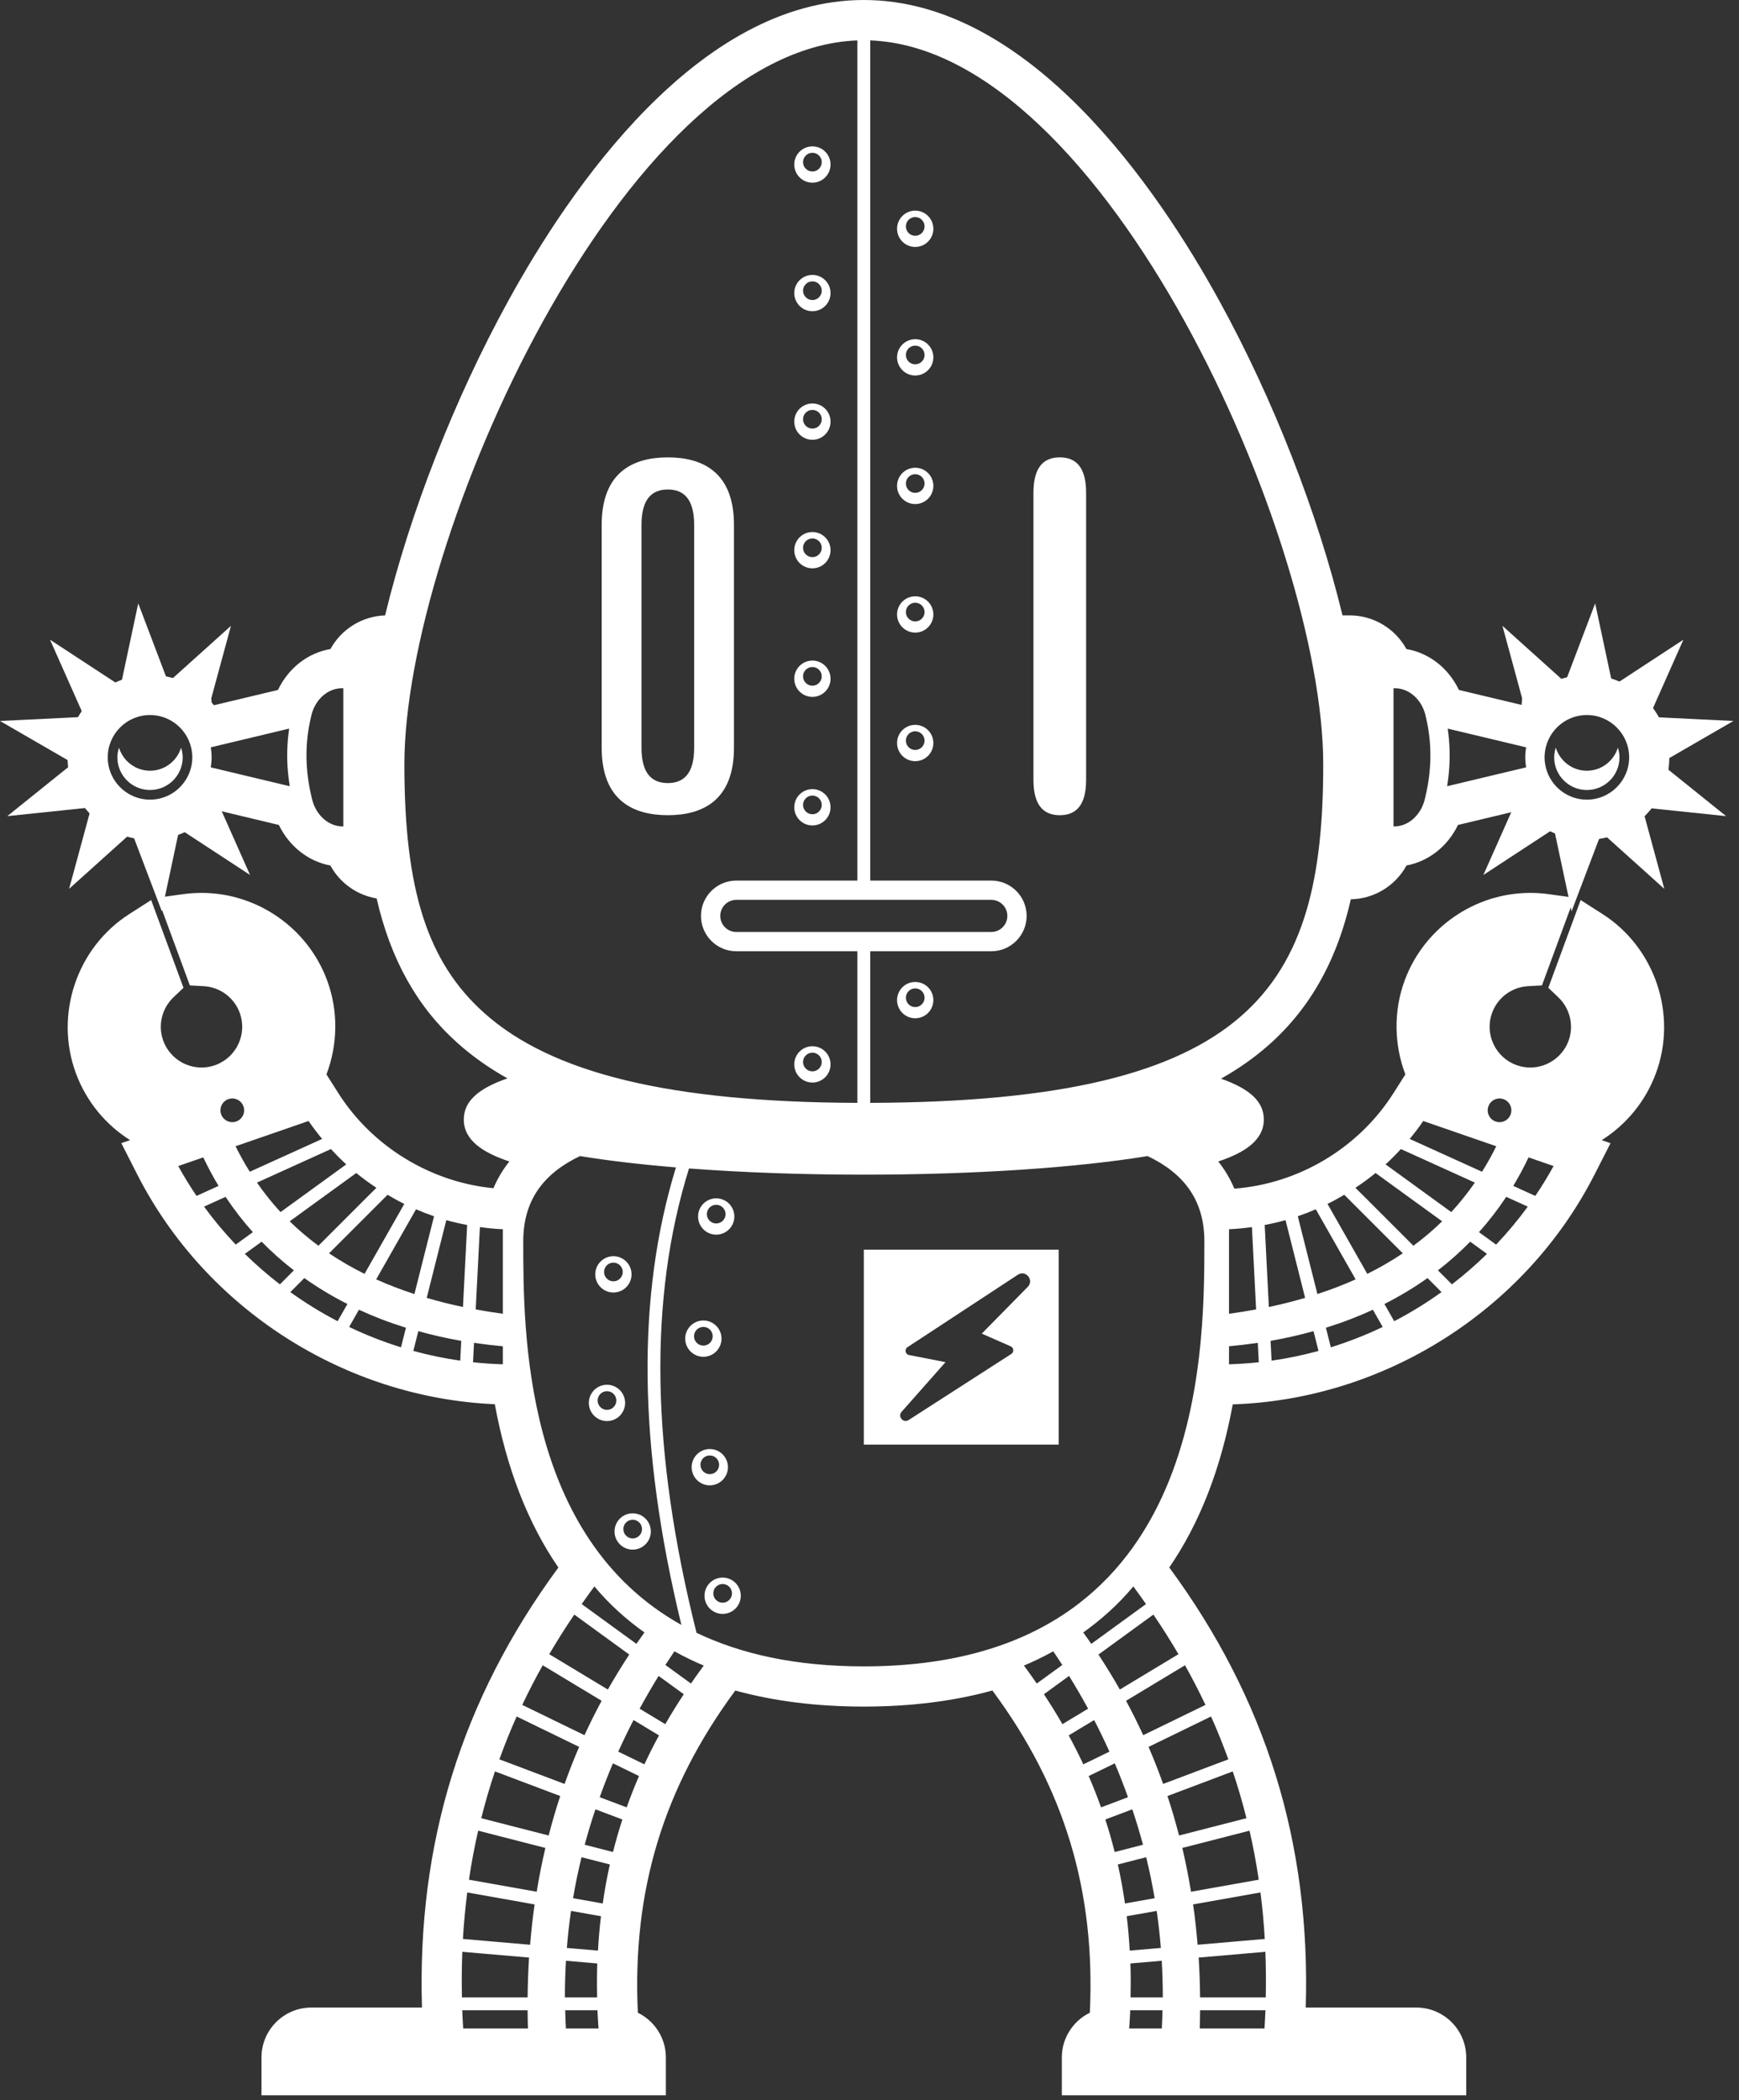 <?xml version="1.0" encoding="UTF-8"?>
<svg width="217px" height="262px" viewBox="0 0 217 262" version="1.1" xmlns="http://www.w3.org/2000/svg" xmlns:xlink="http://www.w3.org/1999/xlink">
    <rect x="0" y="0" width="217" height="262" fill="#333333" stroke="none"/>
    <!-- Generator: Sketch 59.1 (86144) - https://sketch.com -->
    <title>Hallebot white</title>
    <desc>Created with Sketch.</desc>
    <g id="Hallebot-white" stroke="none" stroke-width="1" fill="none" fill-rule="evenodd">
        <g id="Group" fill="#FFFFFF">
            <path d="M27.399,100.593 L31.202,109.147 L22.389,103.38 L20.193,113.68 L16.454,103.835 L8.623,110.877 L11.385,100.714 L0.909,101.809 L9.118,95.21 L-3.4283687e-13,89.938 L10.52,89.424 L6.242,79.8 L15.055,85.568 L17.25,75.267 L20.989,85.113 L28.821,78.07 L26.366,87.105 L26.5,88.851 C16.833,87.617 12,89.333 12,94 C12,98.667 17.133,100.864 27.399,100.593 Z" id="Fill-32"></path>
            <path d="M189.936,87.105 L187.481,78.07 L195.313,85.113 L199.052,75.267 L201.248,85.568 L210.06,79.8 L205.782,89.424 L216.302,89.938 L207.184,95.21 L215.392,101.809 L204.917,100.714 L207.679,110.877 L199.847,103.835 L196.109,113.681 L193.914,103.38 L185.101,109.147 L188.904,100.593 C199.635,101.864 205,99.833 205,94.5 C205,89.167 199.928,87.359 189.785,89.077 L189.936,87.105 Z" id="Fill-33"></path>
            <path d="M22.596,93.271 C22.079,94.929 20.548,96.144 18.721,96.144 C16.896,96.144 15.365,94.929 14.848,93.271 C14.729,93.654 14.646,94.052 14.646,94.474 C14.646,96.721 16.474,98.549 18.721,98.549 C20.97,98.549 22.798,96.721 22.798,94.474 C22.798,94.052 22.715,93.654 22.596,93.271" id="Fill-36"></path>
            <path d="M198.013,98.55 C200.26,98.55 202.088,96.722 202.088,94.474 C202.088,94.053 202.005,93.654 201.886,93.272 C201.369,94.929 199.838,96.145 198.013,96.145 C196.187,96.145 194.656,94.929 194.138,93.272 C194.019,93.654 193.937,94.053 193.937,94.474 C193.937,96.722 195.765,98.55 198.013,98.55" id="Fill-37"></path>
            <path d="M101.375,19.061 C102.019,19.061 102.541,19.582 102.541,20.227 C102.541,20.87 102.019,21.392 101.375,21.392 C100.731,21.392 100.209,20.87 100.209,20.227 C100.209,19.582 100.731,19.061 101.375,19.061 M101.375,22.788 C102.625,22.788 103.639,21.773 103.639,20.523 C103.639,19.273 102.625,18.259 101.375,18.259 C100.125,18.259 99.111,19.273 99.111,20.523 C99.111,21.773 100.125,22.788 101.375,22.788" id="Fill-38"></path>
            <path d="M101.375,35.097 C102.019,35.097 102.541,35.619 102.541,36.263 C102.541,36.907 102.019,37.428 101.375,37.428 C100.731,37.428 100.209,36.907 100.209,36.263 C100.209,35.619 100.731,35.097 101.375,35.097 M101.375,38.824 C102.625,38.824 103.639,37.81 103.639,36.559 C103.639,35.309 102.625,34.295 101.375,34.295 C100.125,34.295 99.111,35.309 99.111,36.559 C99.111,37.81 100.125,38.824 101.375,38.824" id="Fill-39"></path>
            <path d="M114.204,27.078 C114.848,27.078 115.37,27.601 115.37,28.244 C115.37,28.889 114.848,29.41 114.204,29.41 C113.56,29.41 113.039,28.889 113.039,28.244 C113.039,27.601 113.56,27.078 114.204,27.078 M114.204,30.805 C115.455,30.805 116.469,29.791 116.469,28.541 C116.469,27.291 115.455,26.276 114.204,26.276 C112.953,26.276 111.939,27.291 111.939,28.541 C111.939,29.791 112.953,30.805 114.204,30.805" id="Fill-40"></path>
            <path d="M101.375,51.133 C102.019,51.133 102.541,51.654 102.541,52.299 C102.541,52.942 102.019,53.464 101.375,53.464 C100.731,53.464 100.209,52.942 100.209,52.299 C100.209,51.654 100.731,51.133 101.375,51.133 M101.375,54.86 C102.625,54.86 103.639,53.846 103.639,52.595 C103.639,51.345 102.625,50.331 101.375,50.331 C100.125,50.331 99.111,51.345 99.111,52.595 C99.111,53.846 100.125,54.86 101.375,54.86" id="Fill-41"></path>
            <path d="M114.204,43.115 C114.848,43.115 115.37,43.636 115.37,44.281 C115.37,44.924 114.848,45.446 114.204,45.446 C113.56,45.446 113.039,44.924 113.039,44.281 C113.039,43.636 113.56,43.115 114.204,43.115 M114.204,46.842 C115.455,46.842 116.469,45.828 116.469,44.577 C116.469,43.327 115.455,42.313 114.204,42.313 C112.953,42.313 111.939,43.327 111.939,44.577 C111.939,45.828 112.953,46.842 114.204,46.842" id="Fill-42"></path>
            <path d="M101.375,67.169 C102.019,67.169 102.541,67.69 102.541,68.335 C102.541,68.978 102.019,69.5 101.375,69.5 C100.731,69.5 100.209,68.978 100.209,68.335 C100.209,67.69 100.731,67.169 101.375,67.169 M101.375,70.896 C102.625,70.896 103.639,69.882 103.639,68.631 C103.639,67.381 102.625,66.367 101.375,66.367 C100.125,66.367 99.111,67.381 99.111,68.631 C99.111,69.882 100.125,70.896 101.375,70.896" id="Fill-43"></path>
            <path d="M114.204,59.151 C114.848,59.151 115.37,59.672 115.37,60.317 C115.37,60.96 114.848,61.482 114.204,61.482 C113.56,61.482 113.039,60.96 113.039,60.317 C113.039,59.672 113.56,59.151 114.204,59.151 M114.204,62.878 C115.455,62.878 116.469,61.864 116.469,60.613 C116.469,59.363 115.455,58.349 114.204,58.349 C112.953,58.349 111.939,59.363 111.939,60.613 C111.939,61.864 112.953,62.878 114.204,62.878" id="Fill-44"></path>
            <path d="M101.375,83.206 C102.019,83.206 102.541,83.727 102.541,84.371 C102.541,85.014 102.019,85.537 101.375,85.537 C100.731,85.537 100.209,85.014 100.209,84.371 C100.209,83.727 100.731,83.206 101.375,83.206 M101.375,86.933 C102.625,86.933 103.639,85.918 103.639,84.668 C103.639,83.418 102.625,82.403 101.375,82.403 C100.125,82.403 99.111,83.418 99.111,84.668 C99.111,85.918 100.125,86.933 101.375,86.933" id="Fill-45"></path>
            <path d="M114.204,75.187 C114.848,75.187 115.37,75.708 115.37,76.353 C115.37,76.996 114.848,77.518 114.204,77.518 C113.56,77.518 113.039,76.996 113.039,76.353 C113.039,75.708 113.56,75.187 114.204,75.187 M114.204,78.914 C115.455,78.914 116.469,77.9 116.469,76.649 C116.469,75.399 115.455,74.385 114.204,74.385 C112.953,74.385 111.939,75.399 111.939,76.649 C111.939,77.9 112.953,78.914 114.204,78.914" id="Fill-46"></path>
            <path d="M101.375,99.242 C102.019,99.242 102.541,99.764 102.541,100.408 C102.541,101.051 102.019,101.573 101.375,101.573 C100.731,101.573 100.209,101.051 100.209,100.408 C100.209,99.764 100.731,99.242 101.375,99.242 M101.375,102.969 C102.625,102.969 103.639,101.955 103.639,100.704 C103.639,99.454 102.625,98.44 101.375,98.44 C100.125,98.44 99.111,99.454 99.111,100.704 C99.111,101.955 100.125,102.969 101.375,102.969" id="Fill-47"></path>
            <path d="M114.204,93.555 C113.56,93.555 113.039,93.033 113.039,92.389 C113.039,91.746 113.56,91.224 114.204,91.224 C114.848,91.224 115.37,91.746 115.37,92.389 C115.37,93.033 114.848,93.555 114.204,93.555 M114.204,90.422 C112.953,90.422 111.939,91.436 111.939,92.686 C111.939,93.937 112.953,94.951 114.204,94.951 C115.455,94.951 116.469,93.937 116.469,92.686 C116.469,91.436 115.455,90.422 114.204,90.422" id="Fill-48"></path>
            <path d="M101.375,133.645 C100.731,133.645 100.209,133.123 100.209,132.479 C100.209,131.836 100.731,131.314 101.375,131.314 C102.019,131.314 102.541,131.836 102.541,132.479 C102.541,133.123 102.019,133.645 101.375,133.645 M101.375,130.512 C100.125,130.512 99.111,131.526 99.111,132.776 C99.111,134.027 100.125,135.041 101.375,135.041 C102.625,135.041 103.639,134.027 103.639,132.776 C103.639,131.526 102.625,130.512 101.375,130.512" id="Fill-49"></path>
            <path d="M114.204,125.627 C113.56,125.627 113.039,125.105 113.039,124.461 C113.039,123.818 113.56,123.296 114.204,123.296 C114.848,123.296 115.37,123.818 115.37,124.461 C115.37,125.105 114.848,125.627 114.204,125.627 M114.204,122.494 C112.953,122.494 111.939,123.508 111.939,124.758 C111.939,126.009 112.953,127.023 114.204,127.023 C115.455,127.023 116.469,126.009 116.469,124.758 C116.469,123.508 115.455,122.494 114.204,122.494" id="Fill-50"></path>
            <path d="M86.62,93.276 C86.62,96.481 85.338,97.683 83.335,97.683 C81.33,97.683 80.049,96.481 80.049,93.276 L80.049,65.471 C80.049,62.266 81.33,61.063 83.335,61.063 C85.338,61.063 86.62,62.266 86.62,65.471 L86.62,93.276 Z M91.588,93.276 L91.588,65.471 C91.588,58.819 87.581,57.056 83.335,57.056 C79.088,57.056 75.081,58.819 75.081,65.471 L75.081,93.276 C75.081,99.927 79.088,101.69 83.335,101.69 C87.581,101.69 91.588,99.927 91.588,93.276 L91.588,93.276 Z" id="Fill-51"></path>
            <path d="M132.245,101.692 C134.248,101.692 135.53,100.49 135.53,97.285 L135.53,61.462 C135.53,58.256 134.248,57.054 132.245,57.054 C130.241,57.054 128.959,58.256 128.959,61.462 L128.959,97.285 C128.959,100.49 130.241,101.692 132.245,101.692" id="Fill-52"></path>
            <path d="M76.543,157.506 C77.187,157.506 77.709,158.028 77.709,158.672 C77.709,159.315 77.187,159.837 76.543,159.837 C75.899,159.837 75.377,159.315 75.377,158.672 C75.377,158.028 75.899,157.506 76.543,157.506 M76.543,161.233 C77.793,161.233 78.807,160.219 78.807,158.968 C78.807,157.718 77.793,156.704 76.543,156.704 C75.293,156.704 74.279,157.718 74.279,158.968 C74.279,160.219 75.293,161.233 76.543,161.233" id="Fill-53"></path>
            <path d="M86.603,166.69 C86.603,166.046 87.124,165.524 87.769,165.524 C88.412,165.524 88.934,166.046 88.934,166.69 C88.934,167.334 88.412,167.856 87.769,167.856 C87.124,167.856 86.603,167.334 86.603,166.69 M90.033,166.987 C90.033,165.736 89.019,164.723 87.769,164.723 C86.518,164.723 85.504,165.736 85.504,166.987 C85.504,168.237 86.518,169.251 87.769,169.251 C89.019,169.251 90.033,168.237 90.033,166.987" id="Fill-54"></path>
            <path d="M89.372,150.29 C90.016,150.29 90.538,150.812 90.538,151.456 C90.538,152.099 90.016,152.621 89.372,152.621 C88.728,152.621 88.206,152.099 88.206,151.456 C88.206,150.812 88.728,150.29 89.372,150.29 M89.372,154.017 C90.622,154.017 91.636,153.003 91.636,151.752 C91.636,150.502 90.622,149.488 89.372,149.488 C88.122,149.488 87.108,150.502 87.108,151.752 C87.108,153.003 88.122,154.017 89.372,154.017" id="Fill-55"></path>
            <path d="M75.741,175.874 C75.097,175.874 74.575,175.351 74.575,174.708 C74.575,174.065 75.097,173.542 75.741,173.542 C76.385,173.542 76.907,174.065 76.907,174.708 C76.907,175.351 76.385,175.874 75.741,175.874 M78.005,175.005 C78.005,173.755 76.991,172.74 75.741,172.74 C74.491,172.74 73.477,173.755 73.477,175.005 C73.477,176.256 74.491,177.269 75.741,177.269 C76.991,177.269 78.005,176.256 78.005,175.005" id="Fill-56"></path>
            <path d="M87.405,182.726 C87.405,182.082 87.926,181.56 88.571,181.56 C89.214,181.56 89.736,182.082 89.736,182.726 C89.736,183.37 89.214,183.892 88.571,183.892 C87.926,183.892 87.405,183.37 87.405,182.726 M90.835,183.023 C90.835,181.772 89.821,180.759 88.571,180.759 C87.32,180.759 86.306,181.772 86.306,183.023 C86.306,184.273 87.32,185.287 88.571,185.287 C89.821,185.287 90.835,184.273 90.835,183.023" id="Fill-57"></path>
            <path d="M77.783,190.745 C77.783,190.101 78.305,189.579 78.949,189.579 C79.593,189.579 80.114,190.101 80.114,190.745 C80.114,191.389 79.593,191.91 78.949,191.91 C78.305,191.91 77.783,191.389 77.783,190.745 M81.213,191.042 C81.213,189.791 80.199,188.777 78.949,188.777 C77.698,188.777 76.684,189.791 76.684,191.042 C76.684,192.292 77.698,193.306 78.949,193.306 C80.199,193.306 81.213,192.292 81.213,191.042" id="Fill-58"></path>
            <path d="M90.174,199.928 C89.53,199.928 89.008,199.406 89.008,198.762 C89.008,198.118 89.53,197.597 90.174,197.597 C90.818,197.597 91.34,198.118 91.34,198.762 C91.34,199.406 90.818,199.928 90.174,199.928 M90.174,196.795 C88.924,196.795 87.91,197.809 87.91,199.059 C87.91,200.31 88.924,201.324 90.174,201.324 C91.424,201.324 92.438,200.31 92.438,199.059 C92.438,197.809 91.424,196.795 90.174,196.795" id="Fill-59"></path>
            <path d="M185.733,137.994 C186.015,137.229 186.864,136.837 187.629,137.119 C188.395,137.402 188.787,138.251 188.504,139.016 C188.222,139.782 187.373,140.173 186.608,139.891 C185.842,139.609 185.451,138.76 185.733,137.994 L185.733,137.994 Z M191.582,149.183 L188.83,147.935 C189.521,146.794 190.154,145.605 190.74,144.377 L193.863,145.456 C193.16,146.739 192.395,147.981 191.582,149.183 L191.582,149.183 Z M181.177,160.216 L179.433,158.468 C180.862,157.362 182.207,156.173 183.457,154.892 L185.552,156.413 C184.171,157.769 182.709,159.038 181.177,160.216 L181.177,160.216 Z M153.361,167.939 C154.582,167.828 155.779,167.685 156.955,167.512 L157.078,169.933 C155.846,170.064 154.607,170.153 153.361,170.186 L153.361,167.939 Z M107.789,207.871 C99.218,207.871 92.379,206.303 86.916,203.682 C81.231,181 80.913,161.989 85.978,145.758 C92.506,146.252 99.92,146.533 107.789,146.533 C121.886,146.533 134.536,145.636 143.202,144.213 C147.73,146.372 150.285,149.702 150.285,154.839 C150.285,169.344 150.285,207.871 107.789,207.871 L107.789,207.871 Z M149.711,253.04 C149.734,252.281 149.749,251.524 149.754,250.772 L157.909,250.772 C157.881,251.522 157.835,252.282 157.79,253.04 L149.711,253.04 Z M131.431,205.994 C131.811,206.561 132.194,207.125 132.558,207.695 L129.371,210.012 C128.852,209.262 128.325,208.513 127.771,207.769 C128.696,207.384 129.972,206.8 131.431,205.994 L131.431,205.994 Z M136.178,205.061 C135.851,204.584 135.511,204.112 135.172,203.64 C137.273,202.142 139.465,200.251 141.422,197.897 C141.969,198.627 142.485,199.363 143.004,200.098 L136.178,205.061 Z M139.739,210.76 C138.902,209.284 138.01,207.83 137.069,206.397 L143.926,201.41 C145.041,203.042 146.075,204.69 147.053,206.35 L139.739,210.76 Z M142.656,216.455 C141.988,215.006 141.277,213.576 140.515,212.164 L147.868,207.732 C148.789,209.364 149.63,211.014 150.423,212.676 L142.656,216.455 Z M145.14,222.536 C144.581,220.977 143.982,219.434 143.322,217.915 L151.119,214.122 C151.915,215.882 152.62,217.667 153.276,219.467 L145.14,222.536 Z M147.128,228.967 C146.694,227.307 146.222,225.662 145.681,224.045 L153.827,220.973 C154.48,222.892 155.04,224.84 155.538,226.81 L147.128,228.967 Z M157.072,234.481 L148.62,235.983 C148.314,234.139 147.962,232.313 147.534,230.519 L155.921,228.367 C156.384,230.375 156.766,232.413 157.072,234.481 L157.072,234.481 Z M149.442,242.597 C149.298,240.903 149.123,239.221 148.881,237.565 L157.287,236.072 C157.53,237.978 157.711,239.911 157.824,241.873 L149.442,242.597 Z M141.077,249.168 C141.106,247.739 141.108,246.323 141.059,244.93 L144.965,244.593 C145.054,246.11 145.104,247.633 145.098,249.168 L141.077,249.168 Z M140.903,253.04 C140.955,252.281 141.006,251.521 141.037,250.772 L145.062,250.772 C145.043,251.526 145.016,252.282 144.974,253.04 L140.903,253.04 Z M140.598,239.037 L144.336,238.373 C144.559,239.904 144.733,241.444 144.857,242.994 L140.973,243.328 C140.89,241.88 140.769,240.449 140.598,239.037 L140.598,239.037 Z M143.024,231.676 C143.439,233.369 143.792,235.074 144.082,236.789 L140.379,237.448 C140.139,235.805 139.852,234.18 139.489,232.582 L143.024,231.676 Z M141.292,225.702 C141.785,227.166 142.229,228.64 142.628,230.121 L139.096,231.028 C138.749,229.661 138.368,228.307 137.927,226.971 L141.292,225.702 Z M139.105,219.967 C139.705,221.366 140.247,222.775 140.757,224.19 L137.393,225.459 C136.921,224.144 136.414,222.839 135.85,221.55 L139.105,219.967 Z M132.574,215.079 C131.852,213.826 131.08,212.581 130.263,211.345 L133.404,209.062 C134.238,210.416 135.031,211.778 135.776,213.149 L132.574,215.079 Z M136.533,214.566 C137.212,215.871 137.843,217.185 138.442,218.505 L135.181,220.092 C134.614,218.878 134.007,217.674 133.357,216.48 L136.533,214.566 Z M157.947,249.168 L149.752,249.168 C149.735,247.494 149.681,245.833 149.574,244.195 L157.9,243.477 C157.973,245.346 157.987,247.244 157.947,249.168 L157.947,249.168 Z M86.219,210.012 L83.032,207.695 C83.397,207.125 83.779,206.561 84.158,205.994 C85.618,206.8 86.894,207.385 87.819,207.769 C87.265,208.513 86.738,209.262 86.219,210.012 L86.219,210.012 Z M57.681,250.772 L65.836,250.772 C65.841,251.524 65.857,252.281 65.879,253.04 L57.8,253.04 C57.755,252.282 57.709,251.522 57.681,250.772 L57.681,250.772 Z M72.586,200.098 C73.106,199.363 73.621,198.627 74.169,197.897 C76.125,200.251 78.317,202.142 80.418,203.639 C80.078,204.112 79.739,204.584 79.411,205.061 L72.586,200.098 Z M75.851,210.76 L68.537,206.35 C69.516,204.691 70.549,203.042 71.664,201.41 L78.522,206.397 C77.58,207.83 76.688,209.285 75.851,210.76 L75.851,210.76 Z M79.814,213.149 C80.56,211.779 81.352,210.416 82.186,209.062 L85.326,211.346 C84.51,212.581 83.738,213.826 83.016,215.079 L79.814,213.149 Z M77.148,218.505 C77.747,217.185 78.379,215.871 79.058,214.566 L82.233,216.48 C81.582,217.674 80.976,218.878 80.409,220.091 L77.148,218.505 Z M74.833,224.19 C75.343,222.775 75.885,221.366 76.485,219.966 L79.74,221.55 C79.177,222.839 78.669,224.144 78.197,225.458 L74.833,224.19 Z M72.962,230.121 C73.361,228.64 73.805,227.166 74.299,225.702 L77.663,226.971 C77.223,228.307 76.841,229.661 76.493,231.028 L72.962,230.121 Z M75.211,237.448 L71.508,236.789 C71.799,235.074 72.151,233.369 72.566,231.676 L76.101,232.582 C75.738,234.18 75.451,235.805 75.211,237.448 L75.211,237.448 Z M70.625,244.593 L74.531,244.93 C74.482,246.323 74.483,247.739 74.514,249.168 L70.492,249.168 C70.486,247.633 70.536,246.11 70.625,244.593 L70.625,244.593 Z M74.617,243.328 L70.733,242.994 C70.858,241.444 71.031,239.904 71.255,238.373 L74.992,239.037 C74.821,240.449 74.7,241.88 74.617,243.328 L74.617,243.328 Z M66.709,237.565 C66.468,239.221 66.291,240.903 66.149,242.597 L57.766,241.873 C57.879,239.911 58.061,237.978 58.304,236.072 L66.709,237.565 Z M68.056,230.519 C67.627,232.313 67.276,234.139 66.97,235.983 L58.518,234.481 C58.824,232.413 59.206,230.375 59.669,228.367 L68.056,230.519 Z M69.909,224.045 C69.367,225.662 68.897,227.307 68.463,228.967 L60.053,226.81 C60.551,224.84 61.11,222.892 61.764,220.973 L69.909,224.045 Z M65.167,212.677 C65.961,211.014 66.802,209.364 67.723,207.732 L75.075,212.163 C74.313,213.575 73.602,215.006 72.935,216.455 L65.167,212.677 Z M72.269,217.915 C71.608,219.434 71.009,220.977 70.45,222.536 L62.315,219.467 C62.971,217.667 63.676,215.882 64.472,214.122 L72.269,217.915 Z M57.69,243.476 L66.016,244.195 C65.909,245.833 65.856,247.494 65.838,249.168 L57.643,249.168 C57.603,247.244 57.616,245.346 57.69,243.476 L57.69,243.476 Z M70.616,253.04 C70.574,252.282 70.547,251.526 70.528,250.772 L74.553,250.772 C74.584,251.521 74.635,252.281 74.687,253.04 L70.616,253.04 Z M72.377,144.213 C75.797,144.775 79.839,145.253 84.346,145.628 C79.403,161.74 79.636,180.485 85.026,202.698 C65.299,191.699 65.294,166.07 65.294,154.839 C65.294,149.702 67.848,146.372 72.377,144.213 L72.377,144.213 Z M59.026,169.932 L59.15,167.512 C60.325,167.685 61.523,167.828 62.744,167.939 L62.744,170.186 C61.497,170.153 60.258,170.064 59.026,169.932 L59.026,169.932 Z M30.552,156.413 L32.649,154.892 C33.898,156.173 35.243,157.362 36.672,158.468 L34.927,160.216 C33.397,159.038 31.934,157.769 30.552,156.413 L30.552,156.413 Z M25.364,144.377 C25.951,145.605 26.584,146.794 27.275,147.935 L24.524,149.183 C23.71,147.981 22.945,146.739 22.242,145.456 L25.364,144.377 Z M40.197,142.074 L31.171,146.168 C30.536,145.156 29.942,144.096 29.392,142.987 L38.505,139.839 C39.033,140.615 39.605,141.354 40.197,142.074 L40.197,142.074 Z M53.247,161.902 L55.692,152.205 C56.547,152.448 57.417,152.642 58.292,152.81 L57.772,163.04 C56.22,162.715 54.714,162.332 53.247,161.902 L53.247,161.902 Z M52.199,166.055 C53.926,166.533 55.708,166.943 57.557,167.265 L57.431,169.734 C55.45,169.453 53.495,169.047 51.577,168.52 L52.199,166.055 Z M44.788,163.383 C46.649,164.24 48.604,164.991 50.653,165.626 L50.038,168.069 C47.819,167.379 45.656,166.53 43.567,165.53 L44.788,163.383 Z M43.351,162.665 L42.13,164.813 C40.078,163.746 38.106,162.532 36.227,161.183 C36.754,160.656 37.342,160.065 37.974,159.432 C39.655,160.628 41.45,161.704 43.351,162.665 L43.351,162.665 Z M51.913,150.852 C52.651,151.17 53.4,151.462 54.161,151.722 L51.713,161.426 C50.064,160.888 48.47,160.28 46.942,159.593 L51.913,150.852 Z M48.36,149.043 C49.044,149.447 49.738,149.831 50.45,150.182 L45.488,158.908 C43.939,158.14 42.462,157.286 41.059,156.343 C44.006,153.391 47.027,150.369 48.36,149.043 L48.36,149.043 Z M44.457,146.326 C45.262,146.985 46.103,147.597 46.968,148.171 C46.648,148.486 46.262,148.87 45.788,149.344 C44.49,150.639 42.762,152.368 41.035,154.097 L39.735,155.399 C38.472,154.464 37.274,153.452 36.149,152.352 L44.457,146.326 Z M31.552,153.706 L29.415,155.256 C28.001,153.769 26.679,152.188 25.462,150.519 L28.149,149.301 C29.183,150.858 30.317,152.328 31.552,153.706 L31.552,153.706 Z M32.066,147.524 L41.297,143.336 C41.909,144 42.541,144.645 43.207,145.251 L35.008,151.199 C33.952,150.061 32.976,148.831 32.066,147.524 L32.066,147.524 Z M62.744,163.885 C61.597,163.728 60.47,163.547 59.361,163.343 L59.884,153.072 C60.831,153.202 61.783,153.3 62.744,153.339 L62.744,163.885 Z M50.46,95.351 C50.46,67.386 77.679,6.144 106.987,5.04 L106.987,109.846 L91.881,109.846 C89.45,109.846 87.471,111.824 87.471,114.255 C87.471,116.687 89.45,118.665 91.881,118.665 L106.987,118.665 L106.987,137.576 C83.657,137.495 68.832,133.917 60.384,126.329 C53.335,119.998 50.46,111.023 50.46,95.351 L50.46,95.351 Z M38.966,99.798 L38.871,99.402 C38.066,96.044 38.036,92.733 38.781,89.562 L38.89,89.097 C39.402,87.186 40.947,85.855 42.669,85.855 L42.843,85.855 L42.843,103.094 L42.762,103.094 C41.036,103.094 39.486,101.741 38.966,99.798 L38.966,99.798 Z M26.301,95.723 C26.314,95.646 26.319,95.569 26.33,95.492 C26.344,95.386 26.36,95.281 26.37,95.174 C26.392,94.941 26.406,94.708 26.406,94.474 C26.406,94.24 26.392,94.007 26.37,93.773 C26.36,93.667 26.344,93.563 26.331,93.458 C26.32,93.38 26.314,93.302 26.301,93.225 L36.081,90.889 C36.079,90.902 36.079,90.915 36.077,90.928 C35.823,92.671 35.772,94.443 35.925,96.234 C35.928,96.26 35.931,96.286 35.933,96.311 C35.983,96.865 36.053,97.421 36.141,97.979 C36.146,98.012 36.148,98.044 36.153,98.077 L26.301,95.723 Z M18.721,99.752 C15.811,99.752 13.443,97.385 13.443,94.474 C13.443,91.563 15.811,89.195 18.721,89.195 C21.022,89.195 22.978,90.677 23.699,92.734 L23.7,92.735 C23.796,93.01 23.867,93.289 23.917,93.569 C23.921,93.595 23.925,93.622 23.929,93.648 C23.974,93.923 24,94.199 24,94.474 C24,94.75 23.974,95.026 23.929,95.3 C23.925,95.326 23.921,95.352 23.917,95.379 C23.867,95.659 23.796,95.937 23.7,96.212 L23.698,96.218 C22.975,98.273 21.021,99.752 18.721,99.752 L18.721,99.752 Z M165.119,95.351 C165.119,123.202 156.343,137.418 108.591,137.576 L108.591,118.665 L123.697,118.665 C126.129,118.665 128.107,116.687 128.107,114.255 C128.107,111.824 126.129,109.846 123.697,109.846 L108.591,109.846 L108.591,5.04 C137.9,6.144 165.119,67.386 165.119,95.351 L165.119,95.351 Z M177.845,89.099 L177.952,89.553 L177.955,89.568 C178.696,92.733 178.667,96.036 177.867,99.386 C177.864,99.396 177.862,99.406 177.86,99.416 L177.77,99.791 C177.253,101.738 175.7,103.094 173.972,103.094 L173.891,103.094 L173.891,85.855 L174.065,85.855 C175.788,85.855 177.334,87.187 177.845,89.099 L177.845,89.099 Z M190.433,93.225 C190.421,93.298 190.416,93.372 190.406,93.446 C190.391,93.556 190.374,93.665 190.364,93.777 C190.342,94.009 190.329,94.242 190.329,94.474 C190.329,94.707 190.342,94.939 190.364,95.171 C190.374,95.283 190.391,95.393 190.406,95.504 C190.416,95.577 190.421,95.65 190.433,95.723 L180.582,98.077 C180.587,98.041 180.589,98.007 180.594,97.972 C180.682,97.419 180.752,96.867 180.8,96.318 L180.809,96.231 C180.962,94.439 180.911,92.666 180.656,90.922 C180.655,90.911 180.655,90.9 180.653,90.889 L190.433,93.225 Z M198.013,89.195 C200.923,89.195 203.292,91.563 203.292,94.474 C203.292,97.385 200.923,99.752 198.013,99.752 C195.722,99.752 193.773,98.283 193.045,96.24 L193.035,96.212 C192.938,95.937 192.867,95.658 192.817,95.377 C192.813,95.352 192.809,95.327 192.805,95.302 C192.76,95.026 192.734,94.75 192.734,94.474 C192.734,94.198 192.76,93.922 192.805,93.647 L192.817,93.571 C192.867,93.29 192.938,93.011 193.035,92.735 L193.043,92.712 C193.77,90.667 195.72,89.195 198.013,89.195 L198.013,89.195 Z M123.697,112.251 C124.802,112.251 125.702,113.15 125.702,114.255 C125.702,115.361 124.802,116.26 123.697,116.26 L91.881,116.26 C90.776,116.26 89.877,115.361 89.877,114.255 C89.877,113.15 90.776,112.251 91.881,112.251 L123.697,112.251 Z M156.22,153.072 L156.743,163.343 C155.634,163.547 154.507,163.729 153.361,163.885 L153.361,153.339 C154.321,153.3 155.274,153.202 156.22,153.072 L156.22,153.072 Z M175.07,154.097 C173.342,152.368 171.615,150.639 170.316,149.344 C169.842,148.87 169.457,148.486 169.136,148.172 C170.002,147.597 170.842,146.985 171.648,146.326 L179.956,152.352 C178.832,153.452 177.633,154.464 176.37,155.399 L175.07,154.097 Z M170.617,158.908 L165.654,150.182 C166.366,149.831 167.061,149.447 167.744,149.043 C169.077,150.369 172.099,153.391 175.046,156.343 C173.643,157.286 172.166,158.14 170.617,158.908 L170.617,158.908 Z M172.754,162.665 C174.655,161.704 176.45,160.628 178.13,159.432 C178.762,160.065 179.351,160.655 179.878,161.183 C177.999,162.532 176.027,163.746 173.975,164.813 L172.754,162.665 Z M165.452,165.626 C167.501,164.991 169.457,164.24 171.317,163.383 L172.538,165.53 C170.449,166.53 168.286,167.379 166.068,168.069 L165.452,165.626 Z M163.906,166.055 L164.528,168.52 C162.61,169.047 160.655,169.453 158.673,169.734 L158.548,167.265 C160.397,166.943 162.178,166.533 163.906,166.055 L163.906,166.055 Z M161.944,151.721 C162.705,151.462 163.454,151.17 164.191,150.852 L169.162,159.593 C167.634,160.28 166.042,160.888 164.392,161.426 L161.944,151.721 Z M162.858,161.902 C161.39,162.332 159.884,162.715 158.334,163.04 L157.814,152.81 C158.689,152.642 159.557,152.448 160.413,152.204 L162.858,161.902 Z M187.956,149.3 L190.643,150.519 C189.426,152.188 188.104,153.769 186.689,155.257 L184.552,153.706 C185.788,152.328 186.921,150.858 187.956,149.3 L187.956,149.3 Z M181.096,151.199 L172.898,145.251 C173.563,144.645 174.195,144 174.807,143.336 L184.039,147.524 C183.129,148.831 182.152,150.061 181.096,151.199 L181.096,151.199 Z M177.599,139.839 L186.712,142.987 C186.163,144.096 185.569,145.156 184.933,146.168 L175.908,142.074 C176.501,141.354 177.072,140.615 177.599,139.839 L177.599,139.839 Z M28.475,137.119 C29.24,136.837 30.089,137.229 30.372,137.994 C30.654,138.76 30.262,139.609 29.497,139.891 C28.732,140.173 27.882,139.782 27.601,139.016 C27.318,138.251 27.71,137.402 28.475,137.119 L28.475,137.119 Z M198.568,116.221 L196.249,122.512 C198.407,124.564 199.266,127.781 198.172,130.748 C196.706,134.725 192.277,136.768 188.299,135.302 C184.323,133.835 182.28,129.406 183.747,125.429 C184.84,122.462 187.584,120.573 190.558,120.413 L192.878,114.123 C186.459,113.236 180.062,116.88 177.728,123.209 C175.645,128.859 177.42,134.976 181.704,138.712 L176.601,136.95 L176.091,137.753 C170.931,145.888 161.778,150.944 152.196,150.957 C151.351,147.783 149.44,145.375 146.742,143.556 C152.006,142.448 155.096,141.104 155.096,139.655 C155.096,137.999 151.062,136.483 144.362,135.296 C158.187,130.396 164.221,121.72 166.433,109.575 L168.413,109.575 C170.953,109.575 173.083,107.844 173.704,105.499 L173.972,105.499 C176.706,105.499 179.14,103.536 180.014,100.685 L191.199,98.013 C192.482,100.473 195.052,102.158 198.013,102.158 C202.25,102.158 205.697,98.711 205.697,94.474 C205.697,90.237 202.25,86.79 198.013,86.79 C195.053,86.79 192.482,88.475 191.2,90.934 L180.113,88.287 C179.266,85.426 176.818,83.449 174.065,83.449 L173.704,83.449 C173.083,81.104 170.953,79.373 168.413,79.373 L165.454,79.373 C162.594,66.64 156.976,51.737 149.9,38.845 C142.471,25.312 127.123,2.608 107.789,2.608 C88.455,2.608 73.107,25.312 65.679,38.845 C58.603,51.736 52.984,66.64 50.124,79.373 L48.322,79.373 C45.782,79.373 43.651,81.104 43.031,83.449 L42.669,83.449 C39.918,83.449 37.469,85.426 36.621,88.286 L25.535,90.935 C24.252,88.475 21.682,86.79 18.721,86.79 C14.484,86.79 11.038,90.237 11.038,94.474 C11.038,98.711 14.484,102.158 18.721,102.158 C21.682,102.158 24.252,100.473 25.535,98.013 L36.719,100.685 C37.594,103.536 40.029,105.499 42.762,105.499 L43.031,105.499 C43.651,107.844 45.782,109.575 48.322,109.575 L49.143,109.575 C50.432,116.489 53.159,123.073 58.776,128.119 C62.062,131.069 66.222,133.442 71.361,135.271 C64.575,136.461 60.483,137.988 60.483,139.655 C60.483,141.104 63.572,142.448 68.836,143.556 C66.144,145.372 64.233,147.774 63.387,150.94 C53.996,150.747 45.079,145.74 40.012,137.753 L39.503,136.95 L34.401,138.712 C38.685,134.976 40.46,128.859 38.376,123.209 C36.042,116.88 29.646,113.236 23.227,114.123 L25.547,120.413 C28.521,120.573 31.264,122.462 32.358,125.429 C33.824,129.406 31.782,133.835 27.805,135.302 C23.827,136.768 19.399,134.725 17.932,130.748 C16.838,127.781 17.698,124.564 19.856,122.512 L17.536,116.221 C12.079,119.714 9.58,126.638 11.914,132.968 C13.922,138.414 18.939,141.874 24.388,142.169 L18.824,144.091 L19.451,145.323 C27.897,161.898 45.363,172.607 63.946,172.607 L63.96,172.607 C65.146,180.328 67.647,188.688 72.921,195.568 C59.9,212.561 54.149,231.391 55.379,253.04 L38.845,253.04 C36.861,253.04 35.237,254.663 35.237,256.648 L35.237,258.771 L80.481,258.771 L80.481,256.648 C80.481,254.741 78.977,253.183 77.099,253.063 C75.89,235.859 80.231,221.463 90.699,207.953 L90.765,207.869 C95.567,209.402 101.19,210.277 107.789,210.277 C114.393,210.277 120.019,209.401 124.823,207.867 L124.891,207.953 C135.36,221.464 139.701,235.86 138.491,253.063 C136.613,253.183 135.109,254.742 135.109,256.648 L135.109,258.771 L180.353,258.771 L180.353,256.648 C180.353,254.663 178.729,253.04 176.745,253.04 L160.212,253.04 C161.442,231.388 155.688,212.555 142.664,195.56 C147.933,188.681 150.433,180.325 151.619,172.607 L152.158,172.607 C170.742,172.607 188.208,161.898 196.654,145.323 L197.281,144.091 L191.716,142.169 C197.167,141.874 202.182,138.414 204.191,132.968 C206.525,126.638 204.026,119.714 198.568,116.221 L198.568,116.221 Z" id="Fill-60"></path>
            <path d="M202.967,132.517 C201.199,137.312 196.754,140.59 191.645,140.867 L191.29,143.403 L195.439,144.835 C187.192,160.918 170.216,171.303 152.157,171.303 L150.499,171.303 L150.329,172.409 C148.927,181.538 145.999,189.061 141.628,194.766 L141.021,195.559 L141.628,196.353 C154.469,213.108 160.122,231.626 158.909,252.965 L158.83,254.344 L176.744,254.344 C178.015,254.344 179.049,255.378 179.049,256.648 L179.049,257.467 L136.413,257.467 L136.413,256.648 C136.413,255.446 137.363,254.442 138.573,254.364 L139.711,254.29 L139.79,253.154 C141.027,235.579 136.619,220.961 125.921,207.155 L125.363,206.434 L124.425,206.623 C119.546,208.182 113.948,208.972 107.789,208.972 C101.633,208.972 96.039,208.183 91.161,206.626 L90.3,206.353 L89.74,207.062 C78.969,220.961 74.562,235.579 75.799,253.154 L75.878,254.29 L77.015,254.364 C78.228,254.442 79.176,255.446 79.176,256.648 L79.176,257.467 L36.541,257.467 L36.541,256.648 C36.541,255.378 37.575,254.344 38.845,254.344 L56.759,254.344 L56.681,252.965 C55.468,231.629 61.119,213.114 73.956,196.361 L74.563,195.567 L73.956,194.774 C69.581,189.068 66.653,181.542 65.249,172.41 L65.079,171.303 L63.96,171.303 C45.886,171.303 28.912,160.918 20.666,144.834 L24.813,143.403 L24.459,140.867 C19.349,140.59 14.905,137.312 13.137,132.517 C11.266,127.444 12.856,121.716 16.912,118.298 L18.352,122.202 C16.217,124.665 15.566,128.105 16.707,131.2 C18.005,134.718 21.4,137.081 25.153,137.08 C26.212,137.08 27.256,136.894 28.256,136.525 C30.507,135.695 32.3,134.036 33.307,131.853 C34.314,129.67 34.411,127.228 33.581,124.977 C32.44,121.884 29.712,119.689 26.489,119.2 L25.049,115.295 C25.081,115.295 25.113,115.295 25.144,115.295 C30.482,115.295 35.307,118.657 37.151,123.661 C38.975,128.603 37.525,134.258 33.544,137.728 L34.827,139.945 L38.953,138.519 C44.232,146.786 53.575,152.042 63.36,152.244 L64.383,152.264 L64.646,151.277 C65.376,148.549 66.985,146.377 69.565,144.638 L72.119,142.915 L69.104,142.281 C63.373,141.073 62.086,139.958 61.831,139.655 C62.121,139.313 63.731,137.933 71.585,136.555 L76.459,135.701 L71.797,134.042 C66.81,132.267 62.837,130.012 59.647,127.148 C54.877,122.864 51.861,117.038 50.425,109.336 L50.227,108.27 L48.321,108.27 C46.433,108.27 44.776,106.994 44.292,105.165 L44.034,104.195 L42.762,104.195 C40.608,104.195 38.681,102.631 37.967,100.302 L37.747,99.59 L24.85,96.508 L24.379,97.409 C23.269,99.534 21.102,100.854 18.721,100.854 C15.203,100.854 12.341,97.992 12.341,94.474 C12.341,90.956 15.203,88.094 18.721,88.094 C21.103,88.094 23.269,89.413 24.378,91.538 L24.847,92.44 L37.655,89.38 L37.871,88.657 C38.563,86.322 40.491,84.754 42.669,84.754 L44.034,84.754 L44.292,83.783 C44.776,81.954 46.433,80.677 48.321,80.677 L51.167,80.677 L51.396,79.659 C54.317,66.659 59.939,52.012 66.822,39.472 C74.111,26.192 89.127,3.913 107.789,3.913 C126.45,3.913 141.466,26.192 148.755,39.473 C155.64,52.013 161.262,66.661 164.181,79.659 L164.409,80.677 L168.412,80.677 C170.301,80.677 171.958,81.954 172.443,83.783 L172.699,84.754 L174.065,84.754 C176.242,84.754 178.17,86.322 178.862,88.657 L179.075,89.38 L191.886,92.44 L192.357,91.538 C193.464,89.413 195.631,88.094 198.013,88.094 C201.53,88.094 204.393,90.956 204.393,94.474 C204.393,97.992 201.53,100.854 198.013,100.854 C195.631,100.854 193.463,99.534 192.355,97.41 L191.885,96.508 L178.987,99.59 L178.767,100.303 C178.054,102.631 176.127,104.195 173.972,104.195 L172.699,104.195 L172.443,105.165 C171.958,106.994 170.301,108.27 168.412,108.27 L165.345,108.27 L165.151,109.341 C162.833,122.06 156.288,129.685 143.926,134.067 L139.265,135.719 L144.133,136.58 C151.865,137.949 153.459,139.315 153.747,139.655 C153.492,139.958 152.204,141.073 146.473,142.281 L143.457,142.915 L146.013,144.638 C148.598,146.38 150.207,148.557 150.935,151.292 L151.194,152.263 L152.198,152.262 C162.196,152.247 171.748,146.983 177.15,138.519 L181.278,139.945 L182.561,137.728 C178.578,134.258 177.128,128.604 178.952,123.661 C180.797,118.657 185.622,115.295 190.959,115.295 C190.99,115.295 191.023,115.295 191.055,115.295 L189.615,119.2 C186.393,119.689 183.663,121.884 182.522,124.978 C180.808,129.63 183.197,134.809 187.849,136.525 C188.849,136.894 189.893,137.08 190.951,137.08 C194.706,137.08 198.099,134.717 199.396,131.2 C200.537,128.105 199.886,124.664 197.753,122.202 L199.192,118.298 C203.247,121.716 204.837,127.444 202.967,132.517 M199.974,114.024 L197.241,112.277 L193.206,123.22 L194.449,124.402 C195.926,125.807 196.426,127.943 195.726,129.845 C194.992,131.833 193.072,133.168 190.95,133.168 C190.355,133.168 189.766,133.062 189.202,132.854 C187.932,132.386 186.919,131.449 186.35,130.215 C185.78,128.98 185.726,127.601 186.195,126.331 C186.897,124.428 188.663,123.128 190.697,123.018 L192.41,122.926 L196.446,111.983 L193.234,111.539 C192.482,111.435 191.716,111.383 190.957,111.383 C183.99,111.383 177.691,115.773 175.281,122.307 C173.863,126.151 173.961,130.324 175.367,134.027 L173.89,136.355 C169.535,143.219 162.047,147.673 154.029,148.277 C153.516,147.06 152.845,145.929 152.02,144.886 C155.298,143.799 157.703,142.248 157.703,139.655 C157.703,137.482 156.083,135.869 152.362,134.558 C160.988,129.71 166.226,122.439 168.561,112.182 C171.505,112.128 174.139,110.476 175.509,107.966 C178.262,107.453 180.64,105.584 181.937,102.908 L190.037,100.972 C191.97,103.351 194.875,104.767 198.012,104.767 C203.688,104.767 208.305,100.149 208.305,94.474 C208.305,88.799 203.688,84.182 198.012,84.182 C194.875,84.182 191.97,85.596 190.037,87.975 L182.048,86.067 C180.75,83.339 178.321,81.445 175.497,80.962 C174.103,78.42 171.407,76.765 168.411,76.765 L167.524,76.765 C164.415,63.945 158.882,49.788 152.186,37.59 C144.479,23.551 128.464,0 107.789,0 C87.112,0 71.097,23.551 63.391,37.59 C56.695,49.789 51.16,63.949 48.053,76.769 C45.165,76.864 42.589,78.496 41.236,80.962 C38.413,81.446 35.985,83.339 34.686,86.067 L26.696,87.975 C24.763,85.596 21.858,84.182 18.721,84.182 C13.046,84.182 8.429,88.799 8.429,94.474 C8.429,100.149 13.046,104.767 18.721,104.767 C21.858,104.767 24.763,103.351 26.696,100.972 L34.797,102.908 C36.094,105.584 38.471,107.453 41.224,107.966 C42.408,110.137 44.539,111.665 46.997,112.074 C48.738,119.669 52.032,125.568 57.033,130.059 C58.894,131.73 60.977,133.211 63.321,134.521 C59.525,135.839 57.874,137.463 57.874,139.655 C57.874,142.248 60.279,143.799 63.557,144.886 C62.745,145.913 62.082,147.027 61.571,148.223 C53.747,147.469 46.454,143.038 42.214,136.354 L40.737,134.027 C42.143,130.324 42.241,126.151 40.823,122.307 C38.413,115.772 32.114,111.383 25.146,111.383 C24.388,111.383 23.622,111.435 22.869,111.539 L19.658,111.983 L23.692,122.926 L25.406,123.018 C27.441,123.128 29.209,124.428 29.91,126.331 C30.879,128.959 29.53,131.886 26.902,132.854 C26.337,133.062 25.748,133.168 25.153,133.168 C23.03,133.168 21.112,131.833 20.38,129.846 C19.677,127.942 20.177,125.806 21.654,124.402 L22.897,123.22 L18.861,112.276 L16.13,114.024 C9.575,118.219 6.772,126.565 9.466,133.87 C10.768,137.401 13.181,140.303 16.234,142.226 L15.139,142.604 L17.127,146.508 C25.677,163.288 43.015,174.355 61.745,175.167 C63.222,183.194 65.883,190.03 69.678,195.54 C57.613,211.928 52.028,229.928 52.654,250.431 L38.845,250.431 C35.417,250.431 32.629,253.221 32.629,256.648 L32.629,261.38 L83.089,261.38 L83.089,256.648 C83.089,254.218 81.669,252.09 79.594,251.076 C78.876,235.905 82.749,223.068 91.754,210.884 C96.575,212.213 101.959,212.886 107.789,212.886 C113.622,212.886 119.01,212.211 123.836,210.88 C132.824,223.015 136.715,235.872 135.995,251.076 C133.92,252.09 132.5,254.218 132.5,256.648 L132.5,261.38 L182.961,261.38 L182.961,256.648 C182.961,253.221 180.171,250.431 176.744,250.431 L162.935,250.431 C163.562,229.925 157.977,211.923 145.905,195.533 C149.694,190.029 152.352,183.203 153.828,175.188 C172.753,174.568 190.345,163.45 198.978,146.508 L200.967,142.605 L199.87,142.226 C202.923,140.303 205.336,137.401 206.638,133.87 C209.332,126.565 206.53,118.219 199.974,114.024" id="Fill-61"></path>
            <path d="M128.25,160.526 L122.509,166.362 L126.121,167.949 C126.515,168.123 126.558,168.665 126.195,168.898 L113.387,177.138 C112.72,177.567 111.98,176.706 112.507,176.112 L117.986,169.921 L113.437,169.032 C112.961,168.94 112.839,168.317 113.243,168.051 L127.011,159.016 C127.995,158.37 129.076,159.687 128.25,160.526 L128.25,160.526 Z M107.79,180.209 L132.112,180.209 L132.112,155.888 L107.79,155.888 L107.79,180.209 Z" id="Fill-62"></path>
        </g>
    </g>
</svg>